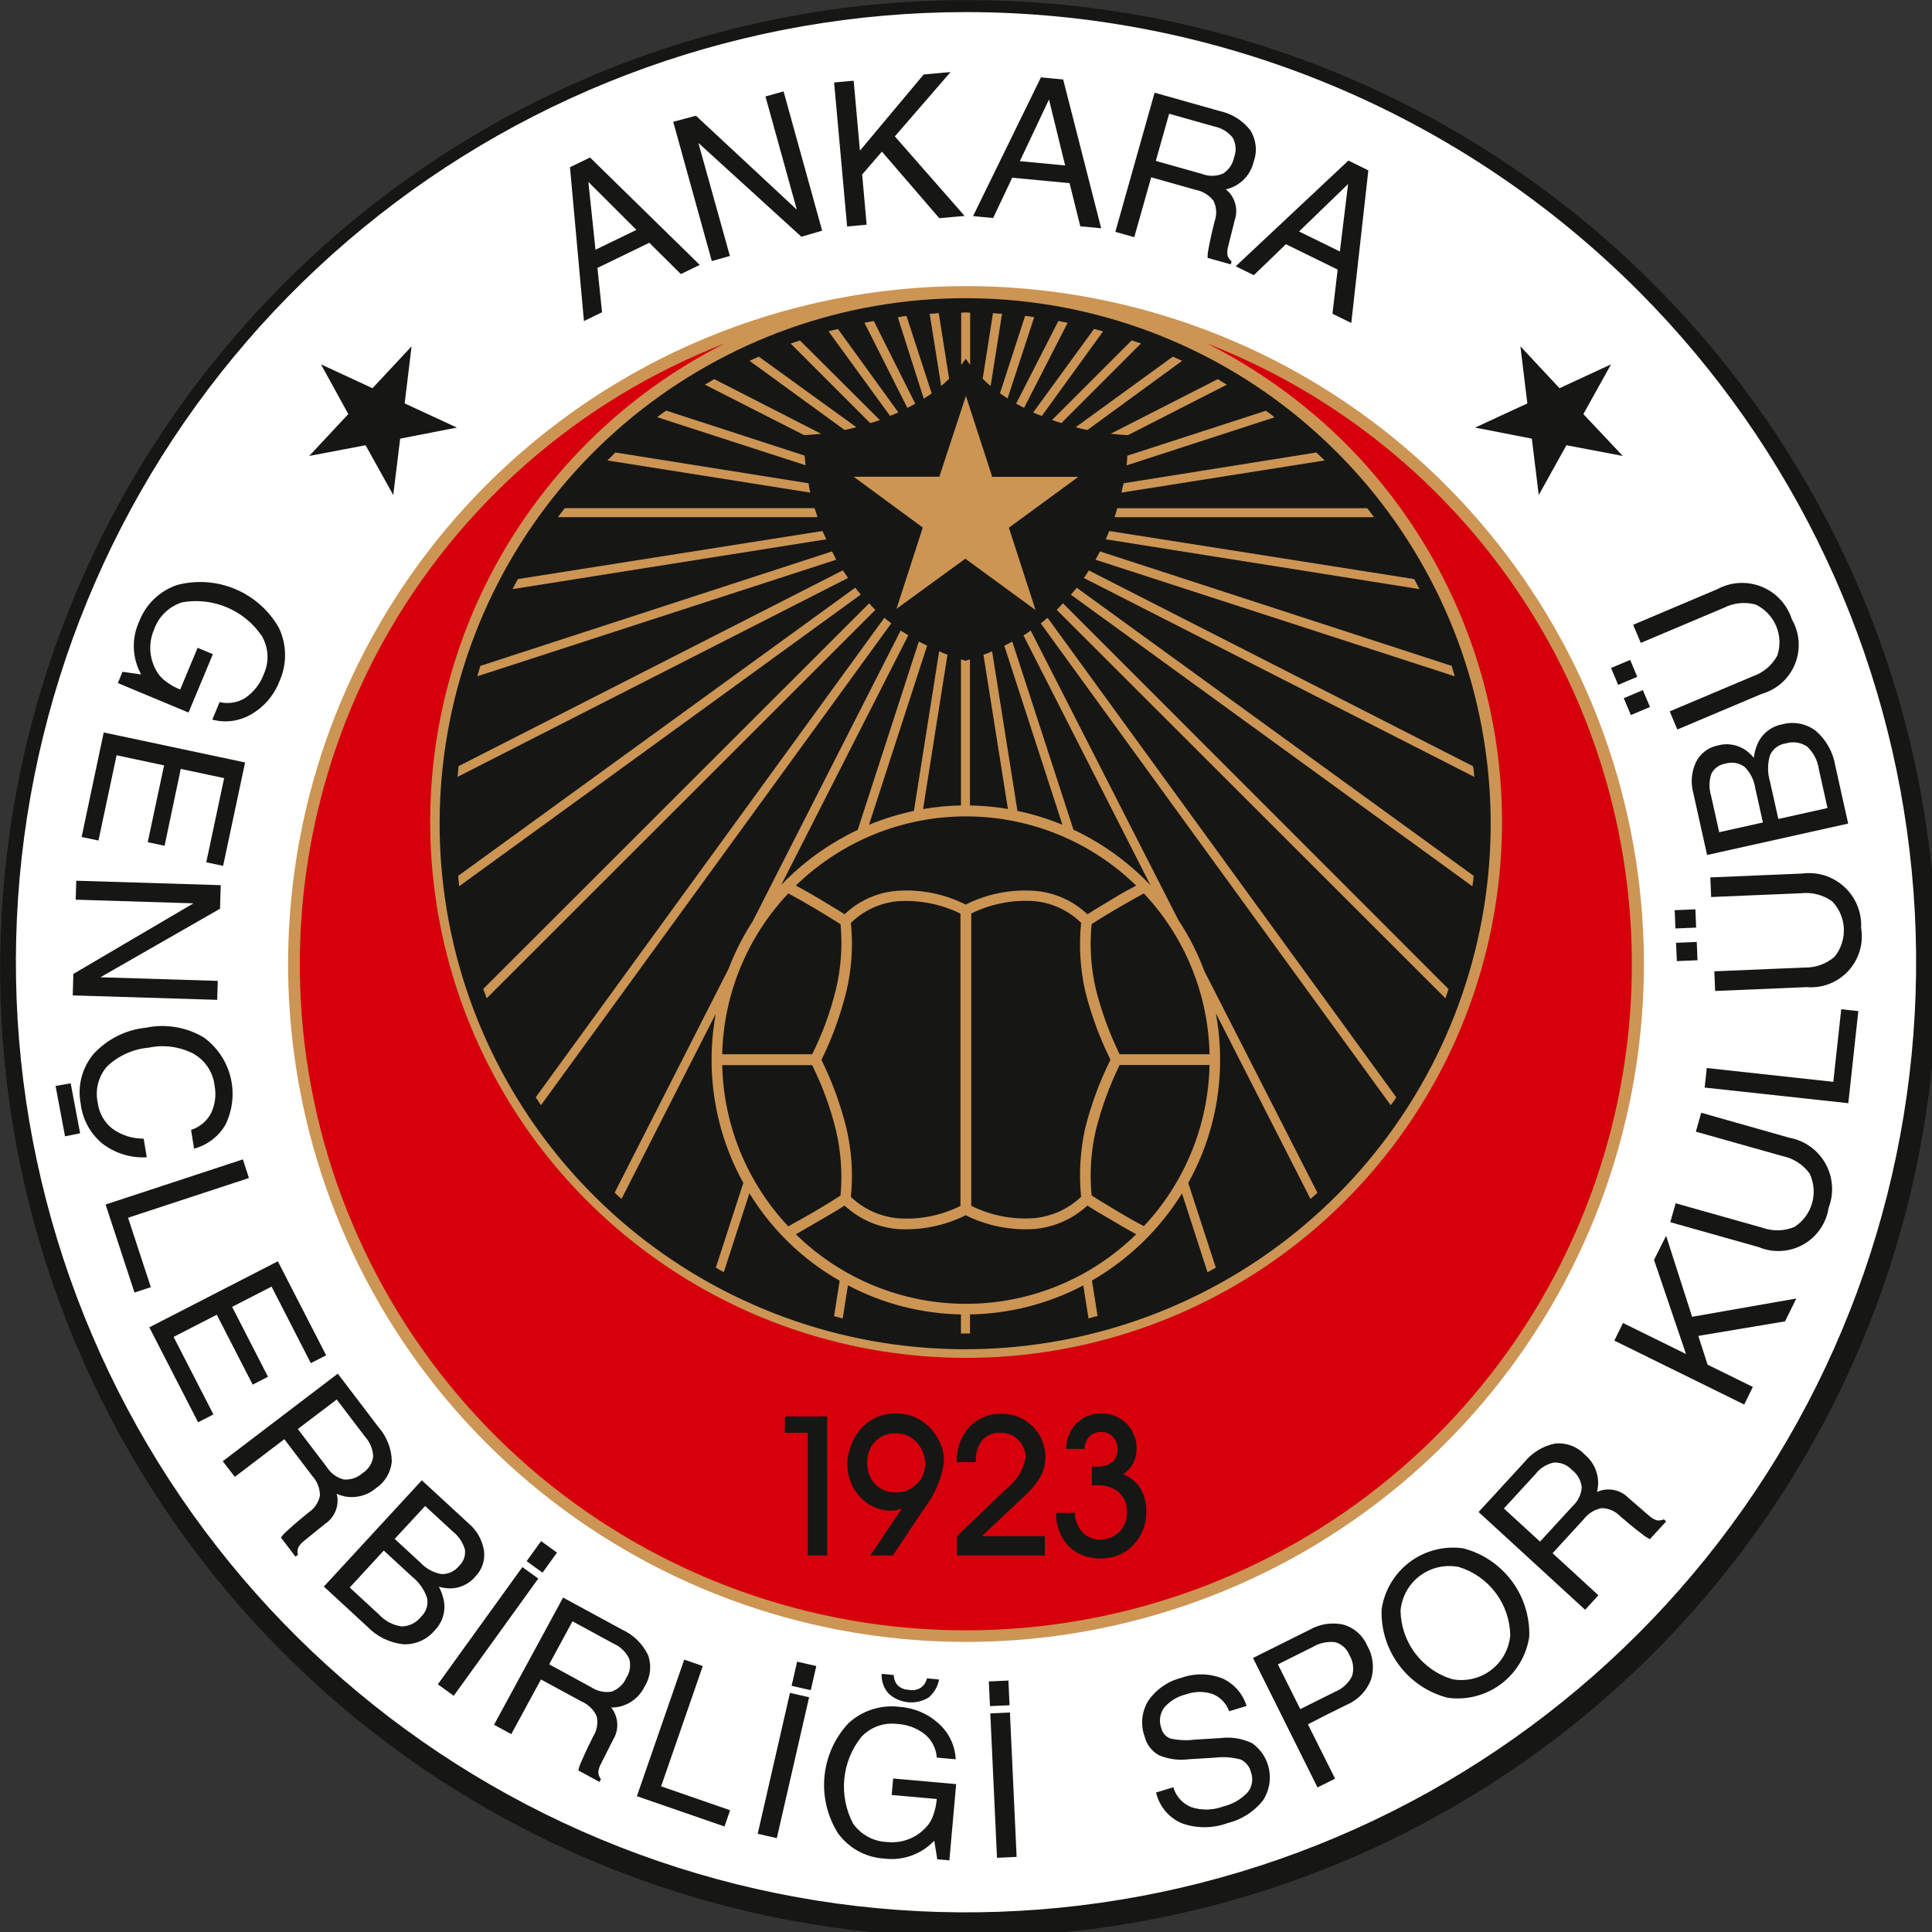 <svg width="64" height="64" viewBox="0 0 64 64" fill="none" xmlns="http://www.w3.org/2000/svg">
<rect x="0" y="0" width="64" height="64" fill="#333333" stroke="none"/>
<g clip-path="url(#clip0_40_30291)">
<path d="M31.989 0.004C39.415 -0.018 46.618 2.537 52.37 7.233C58.122 11.929 62.068 18.475 63.533 25.755C64.998 33.035 63.892 40.597 60.404 47.153C56.916 53.708 51.262 58.85 44.406 61.703C37.55 64.555 29.917 64.941 22.808 62.794C15.7 60.647 9.556 56.1 5.425 49.93C1.294 43.759 -0.568 36.347 0.156 28.956C0.88 21.566 4.145 14.656 9.395 9.404C12.357 6.427 15.877 4.064 19.755 2.451C23.632 0.838 27.79 0.007 31.989 0.004Z" fill="#161615"/>
<path d="M54.319 9.683C59.45 14.844 62.635 21.623 63.33 28.867C64.026 36.111 62.19 43.372 58.134 49.415C54.078 55.457 48.054 59.908 41.087 62.009C34.12 64.11 26.639 63.732 19.919 60.938C13.2 58.145 7.655 53.109 4.23 46.688C0.805 40.267 -0.289 32.858 1.134 25.721C2.557 18.584 6.409 12.161 12.034 7.545C17.66 2.928 24.712 0.404 31.989 0.401C36.139 0.399 40.249 1.218 44.081 2.811C47.914 4.404 51.393 6.74 54.319 9.683Z" fill="white"/>
<path d="M16.086 16.089C12.421 19.77 10.146 24.607 9.647 29.777C9.148 34.947 10.457 40.13 13.35 44.444C16.243 48.757 20.542 51.935 25.515 53.434C30.488 54.934 35.827 54.664 40.623 52.67C45.419 50.675 49.375 47.08 51.818 42.496C54.261 37.913 55.039 32.624 54.021 27.531C53.002 22.438 50.25 17.855 46.232 14.563C42.215 11.271 37.18 9.474 31.986 9.477C29.031 9.479 26.106 10.065 23.377 11.199C20.649 12.334 18.171 13.995 16.086 16.089Z" fill="#CC9554"/>
<path d="M24.003 11.379C19.206 13.243 15.212 16.725 12.711 21.223C10.211 25.721 9.361 30.951 10.309 36.009C11.258 41.067 13.944 45.635 17.904 48.922C21.864 52.208 26.848 54.007 31.994 54.007C37.141 54.007 42.125 52.208 46.085 48.922C50.045 45.635 52.731 41.067 53.68 36.009C54.628 30.951 53.778 25.721 51.278 21.223C48.777 16.725 44.783 13.243 39.986 11.379C41.68 12.235 43.227 13.352 44.572 14.691C47.221 17.347 48.961 20.773 49.542 24.479C50.123 28.185 49.515 31.98 47.806 35.319C46.096 38.658 43.373 41.37 40.027 43.065C36.681 44.761 32.884 45.352 29.18 44.756C25.477 44.16 22.058 42.406 19.413 39.745C16.768 37.085 15.034 33.656 14.46 29.949C13.885 26.242 14.499 22.448 16.214 19.112C17.929 15.776 20.657 13.069 24.006 11.379H24.003Z" fill="#D5000C"/>
<path d="M31.989 9.878C27.961 9.874 24.056 11.267 20.939 13.82C17.823 16.373 15.689 19.927 14.9 23.878C14.111 27.828 14.717 31.93 16.613 35.484C18.51 39.038 21.58 41.824 25.301 43.367C29.022 44.911 33.163 45.116 37.019 43.948C40.874 42.781 44.205 40.312 46.444 36.963C48.683 33.614 49.691 29.593 49.297 25.584C48.903 21.575 47.131 17.827 44.283 14.978C42.67 13.361 40.754 12.078 38.644 11.203C36.535 10.328 34.273 9.877 31.989 9.878Z" fill="#161615"/>
<path d="M31.117 15.791H28.277L30.568 17.476L29.697 20.169L31.977 18.508L34.303 20.208L33.421 17.481L35.721 15.796H32.868L31.997 13.115L31.117 15.791Z" fill="#CC9554"/>
<path d="M27.402 51.527H26.761V47.463H26.001V46.922H27.401L27.402 51.527Z" fill="#161615"/>
<path d="M30.645 48.504C30.651 48.236 30.551 47.975 30.366 47.781C30.281 47.686 30.177 47.61 30.061 47.558C29.945 47.506 29.818 47.48 29.691 47.481C29.562 47.475 29.433 47.496 29.313 47.542C29.192 47.588 29.083 47.659 28.991 47.75C28.902 47.846 28.832 47.958 28.787 48.081C28.742 48.204 28.722 48.334 28.728 48.465C28.723 48.593 28.744 48.721 28.79 48.842C28.835 48.962 28.904 49.072 28.993 49.165C29.081 49.255 29.186 49.327 29.302 49.374C29.419 49.421 29.544 49.443 29.67 49.439C29.798 49.442 29.925 49.419 30.044 49.372C30.162 49.325 30.27 49.254 30.361 49.164C30.451 49.079 30.523 48.977 30.572 48.864C30.621 48.75 30.646 48.628 30.645 48.504ZM29.58 51.527H28.832L29.878 49.964C29.818 49.99 29.755 50.01 29.691 50.024C29.636 50.036 29.579 50.043 29.523 50.043C29.329 50.045 29.137 50.006 28.96 49.928C28.782 49.849 28.624 49.734 28.495 49.589C28.215 49.294 28.063 48.901 28.071 48.495C28.071 48.348 28.091 48.202 28.131 48.061C28.173 47.91 28.233 47.766 28.311 47.63C28.441 47.381 28.638 47.174 28.879 47.03C29.122 46.889 29.398 46.817 29.679 46.821C29.889 46.819 30.096 46.86 30.29 46.94C30.482 47.021 30.655 47.14 30.799 47.29C30.946 47.44 31.065 47.616 31.149 47.809C31.23 47.992 31.273 48.19 31.274 48.391C31.202 48.971 30.972 49.519 30.61 49.977L30.594 50.002L29.58 51.521" fill="#161615"/>
<path d="M34.617 51.527H31.702V50.884L33.314 49.337L33.339 49.312C33.67 49.063 33.897 48.7 33.975 48.293C33.977 48.183 33.958 48.074 33.916 47.971C33.875 47.869 33.814 47.777 33.736 47.699C33.657 47.621 33.564 47.561 33.462 47.52C33.36 47.48 33.25 47.461 33.14 47.464C33.028 47.457 32.916 47.476 32.812 47.518C32.709 47.56 32.615 47.625 32.54 47.708C32.388 47.9 32.313 48.142 32.327 48.386V48.437H31.698V48.424C31.678 48.001 31.826 47.586 32.109 47.271C32.249 47.126 32.418 47.012 32.605 46.937C32.792 46.862 32.993 46.828 33.195 46.836C33.383 46.835 33.57 46.871 33.745 46.943C33.919 47.014 34.078 47.12 34.211 47.253C34.344 47.387 34.45 47.545 34.522 47.719C34.593 47.894 34.63 48.08 34.629 48.269C34.63 48.491 34.576 48.709 34.472 48.905C34.337 49.143 34.164 49.357 33.959 49.538L32.527 50.886H34.614L34.617 51.527Z" fill="#161615"/>
<path d="M34.986 50.116H35.607C35.608 50.352 35.697 50.58 35.857 50.754C35.932 50.834 36.022 50.897 36.123 50.94C36.224 50.982 36.333 51.003 36.442 51C36.56 51.003 36.677 50.982 36.786 50.937C36.896 50.893 36.995 50.827 37.077 50.742C37.16 50.658 37.226 50.559 37.27 50.449C37.314 50.339 37.335 50.221 37.332 50.103C37.339 49.98 37.319 49.857 37.274 49.742C37.229 49.627 37.159 49.524 37.07 49.439C36.861 49.27 36.597 49.186 36.329 49.203H36.229H36.169V48.583H36.221H36.305C36.494 48.597 36.683 48.545 36.839 48.438C36.901 48.385 36.949 48.317 36.98 48.242C37.012 48.166 37.025 48.085 37.019 48.003C37.024 47.853 36.969 47.707 36.867 47.597C36.819 47.545 36.76 47.504 36.695 47.476C36.63 47.448 36.559 47.434 36.488 47.436C36.415 47.433 36.342 47.444 36.273 47.47C36.204 47.495 36.141 47.535 36.088 47.585C35.983 47.697 35.926 47.846 35.927 47.999H35.32C35.317 47.679 35.441 47.371 35.665 47.142C35.778 47.034 35.911 46.951 36.056 46.896C36.202 46.841 36.357 46.816 36.513 46.822C36.663 46.823 36.812 46.853 36.95 46.911C37.089 46.97 37.215 47.054 37.32 47.161C37.426 47.268 37.51 47.395 37.566 47.534C37.623 47.673 37.652 47.822 37.651 47.972C37.655 48.143 37.618 48.313 37.543 48.467C37.462 48.616 37.346 48.743 37.204 48.835C37.44 48.923 37.641 49.086 37.774 49.3C37.912 49.531 37.981 49.797 37.974 50.066C37.979 50.27 37.944 50.473 37.87 50.663C37.797 50.853 37.686 51.027 37.545 51.174C37.41 51.319 37.245 51.435 37.062 51.512C36.88 51.589 36.682 51.627 36.484 51.623C36.285 51.634 36.087 51.604 35.9 51.535C35.714 51.466 35.543 51.36 35.399 51.223C35.121 50.923 34.972 50.525 34.986 50.116Z" fill="#161615"/>
<path d="M30.707 55.596L31.107 55.636C31.066 55.871 30.941 56.084 30.756 56.236C30.552 56.359 30.313 56.413 30.076 56.389C29.839 56.365 29.616 56.266 29.44 56.105C29.359 56.017 29.297 55.913 29.257 55.801C29.217 55.688 29.2 55.568 29.208 55.449L29.608 55.488C29.609 55.616 29.656 55.739 29.741 55.834C29.837 55.923 29.964 55.974 30.095 55.976C30.232 56.007 30.375 55.984 30.495 55.912C30.604 55.838 30.68 55.725 30.707 55.596Z" fill="#161615"/>
<path d="M2.341 35.885L2.654 37.542L2.154 37.642L1.841 35.974L2.341 35.885Z" fill="#161615"/>
<path d="M52.451 13.717L53.757 15.104L51.89 14.749L50.973 16.399L50.744 14.531L48.865 14.164L50.595 13.364L50.366 11.473L51.661 12.86L53.368 12.069L52.451 13.717Z" fill="#161615"/>
<path d="M11.538 13.717L10.243 15.104L12.11 14.749L13.027 16.399L13.256 14.531L15.135 14.164L13.405 13.364L13.634 11.473L12.339 12.86L10.632 12.069L11.538 13.717Z" fill="#161615"/>
<path d="M4.607 20.597C4.714 20.313 4.883 20.056 5.101 19.846C5.319 19.635 5.581 19.475 5.869 19.378C6.509 19.21 7.186 19.258 7.795 19.515C8.405 19.772 8.912 20.223 9.239 20.798C9.372 21.077 9.441 21.381 9.443 21.69C9.445 21.998 9.379 22.304 9.25 22.584C9.074 23.038 8.748 23.417 8.326 23.66C8.133 23.774 7.92 23.849 7.698 23.88C7.475 23.91 7.25 23.896 7.033 23.838L7.275 23.258C7.42 23.293 7.571 23.298 7.718 23.273C7.865 23.249 8.005 23.195 8.131 23.115C8.411 22.921 8.624 22.646 8.741 22.326C8.83 22.127 8.871 21.909 8.86 21.691C8.848 21.473 8.785 21.261 8.676 21.072C8.391 20.65 7.99 20.319 7.52 20.121C7.051 19.922 6.535 19.864 6.033 19.953C5.82 20.02 5.626 20.135 5.465 20.29C5.304 20.445 5.182 20.635 5.107 20.845C5 21.087 4.959 21.352 4.985 21.615C5.012 21.878 5.107 22.13 5.26 22.345C5.338 22.445 5.431 22.532 5.536 22.603C5.654 22.689 5.781 22.762 5.915 22.819L5.969 22.842L6.546 21.459L7.052 21.67L6.245 23.604L3.904 22.627L4.059 22.254L4.675 22.342L4.65 22.293C4.515 22.032 4.44 21.744 4.433 21.45C4.425 21.156 4.485 20.864 4.607 20.597Z" fill="#161615"/>
<path d="M3.436 24.263L8.119 25.258L7.391 28.683L7.112 28.624L6.833 28.565L7.425 25.776L5.988 25.471L5.452 28.017L5.173 27.958L4.894 27.899L5.435 25.354L3.862 25.02L3.262 27.844L2.983 27.785L2.704 27.726L3.436 24.263Z" fill="#161615"/>
<path d="M2.507 29.803L2.517 29.489L2.527 29.175L7.312 29.322L7.3 29.711L7.288 30.103L3.326 32.373L7.214 32.493L7.204 32.807L7.194 33.121L2.409 32.974L2.42 32.618L2.431 32.262L6.409 29.924L2.507 29.803Z" fill="#161615"/>
<path d="M4.862 38.337C4.331 38.366 3.806 38.203 3.385 37.878C2.989 37.548 2.734 37.079 2.674 36.567C2.616 36.275 2.626 35.974 2.701 35.686C2.776 35.398 2.915 35.131 3.108 34.905C3.56 34.417 4.174 34.11 4.836 34.044C5.492 33.908 6.175 34.023 6.75 34.366C7.191 34.686 7.506 35.152 7.637 35.681C7.768 36.211 7.708 36.77 7.468 37.259C7.24 37.65 6.866 37.934 6.429 38.051L6.329 37.43C6.611 37.34 6.848 37.144 6.988 36.883C7.128 36.595 7.169 36.269 7.107 35.955C7.081 35.737 7.004 35.529 6.883 35.346C6.761 35.164 6.598 35.013 6.407 34.905C5.953 34.67 5.431 34.599 4.931 34.705C4.417 34.749 3.933 34.965 3.556 35.317C3.411 35.479 3.307 35.673 3.251 35.883C3.196 36.093 3.191 36.314 3.237 36.526C3.278 36.865 3.451 37.173 3.718 37.386C4.02 37.606 4.385 37.722 4.759 37.719L4.862 38.337Z" fill="#161615"/>
<path d="M3.498 39.901L8.046 38.406L8.146 38.713L8.246 39.024L4.242 40.339L4.997 42.639L4.726 42.728L4.455 42.817L3.498 39.901Z" fill="#161615"/>
<path d="M4.946 43.97L9.204 41.782L10.804 44.896L10.55 45.026L10.296 45.156L8.996 42.62L7.689 43.292L8.878 45.607L8.624 45.737L8.37 45.867L7.181 43.552L5.751 44.287L7.07 46.855L6.816 46.985L6.562 47.115L4.946 43.97Z" fill="#161615"/>
<path d="M9.866 47.338L10.834 48.61C10.961 48.809 11.16 48.952 11.389 49.01C11.502 49.019 11.616 49.005 11.723 48.968C11.83 48.932 11.928 48.873 12.012 48.797C12.106 48.738 12.186 48.658 12.247 48.565C12.307 48.471 12.347 48.365 12.362 48.255C12.354 48.01 12.258 47.776 12.093 47.594L11.155 46.36L9.866 47.338ZM11.194 45.51L11.389 45.766L12.541 47.28C12.814 47.591 12.969 47.988 12.979 48.402C12.965 48.583 12.909 48.758 12.817 48.914C12.725 49.07 12.598 49.203 12.447 49.302C12.306 49.422 12.14 49.508 11.96 49.554C11.781 49.6 11.594 49.605 11.413 49.569C11.324 49.549 11.237 49.521 11.153 49.485L11.177 49.602C11.196 49.77 11.169 49.94 11.098 50.093C11.028 50.247 10.917 50.378 10.777 50.473L10.097 51.023C10.011 51.085 9.938 51.164 9.884 51.255C9.853 51.334 9.847 51.422 9.869 51.504L9.788 51.566L9.306 50.932C9.368 50.849 9.439 50.773 9.518 50.705C9.639 50.592 9.777 50.471 9.932 50.341L10.224 50.101C10.32 50.037 10.403 49.955 10.467 49.859C10.532 49.763 10.576 49.655 10.599 49.542C10.598 49.302 10.507 49.07 10.345 48.893L9.419 47.675L7.779 48.923L7.579 48.665L7.379 48.405L11.189 45.505" fill="#161615"/>
<path d="M13.074 50.978L13.924 51.761C14.11 51.962 14.355 52.096 14.624 52.144C14.736 52.148 14.848 52.124 14.95 52.077C15.052 52.029 15.141 51.957 15.21 51.868C15.283 51.801 15.339 51.716 15.372 51.622C15.405 51.528 15.415 51.428 15.401 51.329C15.331 51.092 15.19 50.882 14.995 50.729L14.083 49.889L13.074 50.978ZM11.588 52.591L12.556 53.484C12.752 53.697 13.014 53.836 13.3 53.878C13.425 53.877 13.549 53.847 13.661 53.792C13.773 53.736 13.871 53.655 13.948 53.556C14.031 53.479 14.093 53.382 14.128 53.274C14.163 53.166 14.17 53.05 14.148 52.939C14.055 52.658 13.881 52.41 13.648 52.226L12.713 51.364L11.584 52.59M13.973 49.037L14.21 49.255L15.52 50.462C15.793 50.691 15.975 51.01 16.032 51.362C16.054 51.518 16.039 51.678 15.99 51.828C15.94 51.977 15.857 52.114 15.746 52.226C15.63 52.364 15.482 52.471 15.315 52.538C15.149 52.605 14.968 52.63 14.789 52.611C14.704 52.604 14.62 52.588 14.538 52.562C14.612 52.699 14.665 52.846 14.698 52.998C14.736 53.179 14.729 53.366 14.676 53.543C14.624 53.719 14.528 53.88 14.398 54.011C14.271 54.163 14.111 54.283 13.93 54.362C13.749 54.442 13.552 54.478 13.355 54.468C12.902 54.418 12.482 54.211 12.166 53.883L10.966 52.776L10.729 52.557L13.973 49.037Z" fill="#161615"/>
<path d="M18.192 55.133L19.592 55.896C19.79 56.027 20.03 56.077 20.263 56.036C20.37 55.998 20.468 55.938 20.55 55.861C20.633 55.784 20.699 55.69 20.744 55.586C20.806 55.493 20.847 55.388 20.864 55.278C20.881 55.168 20.875 55.055 20.844 54.948C20.737 54.725 20.553 54.547 20.326 54.448L18.964 53.708L18.192 55.133ZM18.652 52.921L18.935 53.075L20.607 53.983C20.983 54.155 21.288 54.453 21.467 54.826C21.529 54.997 21.55 55.18 21.531 55.36C21.511 55.541 21.45 55.715 21.353 55.868C21.273 56.035 21.157 56.182 21.013 56.297C20.869 56.413 20.7 56.495 20.52 56.536C20.43 56.555 20.339 56.565 20.248 56.566L20.318 56.666C20.404 56.811 20.45 56.977 20.449 57.146C20.448 57.315 20.401 57.48 20.313 57.624L19.919 58.405C19.865 58.497 19.831 58.599 19.819 58.705C19.823 58.79 19.854 58.872 19.907 58.938L19.858 59.028L19.158 58.648C19.18 58.547 19.214 58.448 19.258 58.354C19.325 58.201 19.401 58.034 19.486 57.854L19.653 57.515C19.715 57.417 19.756 57.308 19.775 57.194C19.794 57.08 19.791 56.964 19.765 56.851C19.665 56.632 19.486 56.459 19.265 56.364L17.92 55.634L16.937 57.446L16.653 57.291L16.366 57.135L18.65 52.927" fill="#161615"/>
<path d="M21.098 59.501L22.666 54.977L22.972 55.083L23.281 55.19L21.9 59.175L24.186 59.967L24.093 60.236L24 60.505L21.098 59.501Z" fill="#161615"/>
<path d="M29.305 61.569C29.002 61.553 28.706 61.469 28.439 61.325C28.172 61.18 27.941 60.978 27.762 60.733C27.409 60.174 27.25 59.513 27.311 58.855C27.372 58.196 27.649 57.576 28.099 57.091C28.325 56.88 28.594 56.722 28.888 56.627C29.182 56.532 29.493 56.503 29.799 56.542C30.283 56.574 30.742 56.771 31.099 57.099C31.266 57.248 31.402 57.43 31.498 57.632C31.595 57.835 31.649 58.055 31.659 58.279L31.033 58.223C31.022 58.074 30.982 57.929 30.914 57.796C30.846 57.663 30.752 57.546 30.638 57.45C30.369 57.241 30.042 57.121 29.702 57.106C29.485 57.081 29.265 57.108 29.061 57.184C28.857 57.261 28.673 57.385 28.526 57.546C28.21 57.945 28.016 58.428 27.968 58.935C27.92 59.442 28.021 59.953 28.257 60.404C28.385 60.587 28.553 60.738 28.749 60.845C28.945 60.952 29.164 61.011 29.387 61.019C29.65 61.047 29.916 61.007 30.158 60.902C30.4 60.797 30.611 60.63 30.77 60.419C30.842 60.314 30.897 60.199 30.933 60.078C30.98 59.94 31.011 59.797 31.025 59.652L31.03 59.594L29.538 59.461L29.587 58.915L31.674 59.101L31.449 61.627L31.049 61.591L30.949 60.977L30.909 61.016C30.701 61.224 30.449 61.382 30.171 61.477C29.893 61.573 29.597 61.605 29.305 61.569Z" fill="#161615"/>
<path d="M40.717 56.687C40.671 56.559 40.599 56.443 40.505 56.344C40.411 56.246 40.298 56.169 40.172 56.118C39.886 56.021 39.576 56.024 39.292 56.127C39.007 56.193 38.75 56.349 38.56 56.572C38.491 56.669 38.447 56.781 38.431 56.899C38.415 57.017 38.429 57.137 38.47 57.248C38.488 57.326 38.524 57.397 38.577 57.457C38.629 57.517 38.696 57.562 38.77 57.59C39.034 57.649 39.306 57.662 39.575 57.628L40.43 57.576C40.791 57.53 41.157 57.59 41.484 57.749C41.775 57.957 41.975 58.27 42.041 58.621C42.108 58.972 42.037 59.336 41.842 59.636C41.547 60.011 41.136 60.276 40.673 60.39C40.179 60.573 39.637 60.575 39.142 60.396C38.937 60.307 38.754 60.172 38.609 60.002C38.464 59.831 38.36 59.63 38.305 59.413L38.295 59.379L38.868 59.205C38.91 59.354 38.987 59.491 39.091 59.606C39.195 59.721 39.324 59.81 39.468 59.866C39.809 59.977 40.178 59.969 40.514 59.844C40.822 59.772 41.102 59.612 41.321 59.384C41.398 59.293 41.45 59.184 41.471 59.066C41.492 58.949 41.482 58.828 41.442 58.716C41.422 58.623 41.38 58.535 41.32 58.461C41.261 58.386 41.184 58.326 41.098 58.285C40.815 58.209 40.519 58.19 40.228 58.226L39.371 58.278C39.036 58.321 38.696 58.274 38.385 58.142C38.268 58.075 38.166 57.984 38.084 57.876C38.003 57.767 37.945 57.644 37.913 57.512C37.844 57.319 37.821 57.112 37.843 56.908C37.866 56.704 37.934 56.507 38.043 56.333C38.302 55.958 38.69 55.69 39.133 55.581C39.569 55.423 40.048 55.428 40.481 55.594C40.675 55.68 40.847 55.807 40.988 55.965C41.128 56.124 41.233 56.311 41.295 56.513L40.717 56.687Z" fill="#161615"/>
<path d="M43.073 56.617L44.223 56.043C44.469 55.945 44.671 55.76 44.789 55.523C44.824 55.407 44.835 55.284 44.819 55.163C44.804 55.043 44.763 54.927 44.7 54.823C44.659 54.72 44.596 54.629 44.514 54.555C44.431 54.482 44.333 54.428 44.227 54.399C43.968 54.369 43.706 54.426 43.482 54.561L42.332 55.134L43.073 56.617ZM41.503 54.925L41.791 54.781L43.376 53.991C43.718 53.794 44.122 53.733 44.507 53.819C44.681 53.87 44.841 53.958 44.976 54.078C45.112 54.198 45.219 54.346 45.291 54.512C45.388 54.681 45.449 54.869 45.471 55.063C45.492 55.258 45.474 55.454 45.416 55.641C45.345 55.826 45.237 55.994 45.1 56.137C44.962 56.279 44.798 56.393 44.616 56.471C44.07 56.738 43.64 56.954 43.327 57.121L44.227 58.921L43.937 59.065L43.644 59.211L41.509 54.926" fill="#161615"/>
<path d="M50.029 54.177C50.021 53.668 49.853 53.174 49.547 52.767C49.242 52.359 48.816 52.059 48.329 51.909C48.106 51.864 47.875 51.866 47.653 51.916C47.43 51.966 47.221 52.062 47.038 52.199C46.856 52.335 46.704 52.508 46.593 52.708C46.482 52.907 46.415 53.127 46.395 53.354C46.403 53.863 46.571 54.357 46.877 54.764C47.182 55.172 47.608 55.472 48.095 55.622C48.318 55.667 48.548 55.664 48.771 55.613C48.993 55.563 49.202 55.467 49.384 55.33C49.566 55.194 49.718 55.021 49.829 54.822C49.94 54.623 50.008 54.403 50.028 54.176L50.029 54.177ZM47.958 56.241C47.313 56.076 46.745 55.695 46.347 55.162C45.948 54.629 45.744 53.976 45.768 53.311C45.86 52.686 46.195 52.122 46.701 51.743C47.207 51.365 47.842 51.202 48.468 51.29C49.112 51.456 49.68 51.837 50.078 52.37C50.476 52.903 50.681 53.555 50.658 54.22C50.564 54.844 50.228 55.407 49.723 55.785C49.218 56.163 48.583 56.327 47.958 56.241Z" fill="#161615"/>
<path d="M51.016 51.068L52.097 49.89C52.272 49.73 52.38 49.51 52.397 49.273C52.386 49.16 52.352 49.051 52.297 48.952C52.242 48.853 52.167 48.766 52.077 48.697C52.001 48.614 51.908 48.549 51.805 48.506C51.701 48.463 51.589 48.443 51.477 48.448C51.234 48.498 51.017 48.633 50.866 48.829L49.818 49.971L51.016 51.068ZM48.982 50.085L49.2 49.848L50.486 48.448C50.744 48.125 51.107 47.902 51.512 47.819C51.693 47.801 51.875 47.824 52.046 47.887C52.216 47.95 52.37 48.051 52.495 48.183C52.637 48.301 52.752 48.449 52.829 48.617C52.906 48.785 52.944 48.968 52.941 49.153C52.937 49.244 52.925 49.335 52.904 49.424L53.015 49.38C53.177 49.331 53.349 49.328 53.512 49.37C53.676 49.412 53.825 49.498 53.943 49.618L54.604 50.19C54.68 50.264 54.771 50.322 54.87 50.359C54.954 50.376 55.041 50.366 55.118 50.33L55.193 50.399L54.655 50.986C54.562 50.94 54.474 50.883 54.394 50.817C54.261 50.718 54.117 50.604 53.962 50.474L53.674 50.229C53.594 50.146 53.499 50.079 53.393 50.032C53.287 49.986 53.173 49.961 53.058 49.959C52.822 50.003 52.611 50.133 52.465 50.324L51.431 51.452L52.949 52.846L52.73 53.085L52.509 53.326L48.982 50.089" fill="#161615"/>
<path d="M53.477 44.409L53.62 44.119L53.764 43.826L55.851 44.853L54.792 41.736L54.992 41.336L55.192 40.936L56.053 43.62L59.504 43.015L59.319 43.392L59.132 43.772L56.259 44.253L56.566 45.207L58.066 45.944L57.923 46.234L57.779 46.527L53.477 44.409Z" fill="#161615"/>
<path d="M59.27 37.688C59.52 37.733 59.758 37.833 59.965 37.981C60.172 38.128 60.344 38.32 60.469 38.541C60.593 38.763 60.668 39.01 60.686 39.263C60.705 39.517 60.667 39.772 60.576 40.009C60.537 40.263 60.441 40.505 60.295 40.717C60.148 40.928 59.956 41.103 59.731 41.228C59.507 41.354 59.257 41.426 59 41.44C58.743 41.454 58.487 41.409 58.25 41.309L55.331 40.487L55.419 40.175L55.508 39.86L58.382 40.67C58.727 40.794 59.107 40.784 59.445 40.642C59.729 40.459 59.937 40.179 60.029 39.853C60.121 39.528 60.091 39.18 59.945 38.875C59.73 38.578 59.411 38.372 59.052 38.298L56.178 37.488L56.266 37.176L56.355 36.861L59.27 37.688Z" fill="#161615"/>
<path d="M61.228 36.545L56.469 36.027L56.504 35.705L56.539 35.38L60.731 35.837L60.993 33.432L61.276 33.463L61.559 33.494L61.228 36.545Z" fill="#161615"/>
<path d="M59.689 28.938C59.941 28.903 60.198 28.925 60.44 29C60.683 29.076 60.906 29.205 61.094 29.377C61.281 29.548 61.428 29.76 61.525 29.995C61.621 30.23 61.665 30.484 61.652 30.738C61.695 30.992 61.679 31.252 61.606 31.498C61.532 31.745 61.404 31.971 61.23 32.161C61.056 32.35 60.84 32.497 60.601 32.591C60.361 32.684 60.103 32.721 59.847 32.7L56.817 32.827L56.803 32.503L56.789 32.176L59.772 32.051C60.138 32.061 60.495 31.934 60.772 31.694C60.985 31.431 61.094 31.1 61.08 30.762C61.066 30.425 60.929 30.104 60.695 29.86C60.398 29.645 60.031 29.549 59.667 29.59L56.684 29.715L56.67 29.392L56.656 29.065L59.689 28.938ZM55.547 31.838L55.521 31.232L56.207 31.203L56.232 31.809L55.546 31.838M55.501 30.757L55.476 30.151L56.162 30.122L56.187 30.728L55.501 30.757Z" fill="#161615"/>
<path d="M60.538 26.767L60.252 25.481C60.212 25.195 60.076 24.931 59.866 24.733C59.762 24.663 59.644 24.616 59.52 24.598C59.396 24.58 59.27 24.59 59.15 24.628C59.038 24.644 58.931 24.688 58.84 24.757C58.75 24.826 58.679 24.916 58.633 25.02C58.548 25.304 58.548 25.606 58.633 25.889L58.91 27.13L60.538 26.767ZM58.398 27.244L58.147 26.116C58.109 25.847 57.985 25.598 57.794 25.405C57.704 25.338 57.599 25.293 57.487 25.274C57.376 25.256 57.263 25.263 57.155 25.297C57.056 25.311 56.962 25.349 56.882 25.407C56.801 25.465 56.735 25.542 56.691 25.631C56.612 25.866 56.609 26.12 56.681 26.357L56.951 27.568L58.399 27.245M56.55 28.324L56.48 28.009L56.093 26.27C55.999 25.927 56.032 25.561 56.185 25.239C56.256 25.098 56.359 24.976 56.485 24.881C56.612 24.787 56.758 24.722 56.913 24.693C57.087 24.646 57.269 24.642 57.444 24.682C57.62 24.722 57.783 24.805 57.919 24.922C57.985 24.977 58.045 25.038 58.097 25.106C58.115 24.952 58.154 24.8 58.214 24.657C58.285 24.487 58.398 24.337 58.542 24.222C58.685 24.106 58.856 24.028 59.037 23.995C59.228 23.943 59.428 23.935 59.622 23.973C59.816 24.011 59.998 24.094 60.155 24.214C60.498 24.513 60.726 24.924 60.798 25.373L61.153 26.968L61.223 27.282L56.55 28.323" fill="#161615"/>
<path d="M56.889 19.517C57.113 19.396 57.361 19.326 57.615 19.312C57.869 19.299 58.123 19.341 58.359 19.436C58.594 19.532 58.806 19.678 58.979 19.865C59.152 20.052 59.281 20.274 59.358 20.517C59.487 20.739 59.563 20.988 59.581 21.244C59.599 21.501 59.558 21.758 59.462 21.996C59.365 22.234 59.216 22.447 59.025 22.619C58.833 22.79 58.605 22.916 58.358 22.986L55.564 24.166L55.438 23.866L55.311 23.566L58.062 22.404C58.409 22.285 58.699 22.041 58.875 21.719C58.983 21.398 58.969 21.05 58.838 20.738C58.706 20.427 58.466 20.174 58.161 20.028C57.808 19.93 57.431 19.969 57.104 20.135L54.353 21.297L54.227 20.997L54.1 20.697L56.889 19.517ZM54.025 23.687L53.789 23.128L54.422 22.861L54.658 23.42L54.025 23.687ZM53.604 22.687L53.368 22.128L54.001 21.861L54.237 22.42L53.604 22.687Z" fill="#161615"/>
<path d="M19.727 8.272L21.082 7.615L19.49 6.025L19.727 8.272ZM18.881 5.539L19.212 5.379L19.545 5.217L23.18 8.775L22.867 8.927L22.554 9.079L21.509 8.042L19.791 8.875L19.944 10.344L19.644 10.489L19.344 10.636L18.881 5.536" fill="#161615"/>
<path d="M24.179 8.48L23.879 8.564L23.579 8.648L22.301 4.034L22.676 3.934L23.054 3.834L26.396 6.945L25.357 3.196L25.657 3.112L25.957 3.028L27.235 7.642L26.891 7.742L26.547 7.842L23.135 4.735L24.179 8.48Z" fill="#161615"/>
<path d="M27.631 2.732L27.953 2.703L28.279 2.674L28.486 4.991L30.598 2.467L31.041 2.427L31.488 2.387L29.643 4.518L31.954 7.153L31.536 7.19L31.115 7.228L29.215 5.023L28.56 5.781L28.709 7.444L28.387 7.473L28.062 7.502L27.631 2.732Z" fill="#161615"/>
<path d="M33.784 5.339L35.284 5.481L34.749 3.295L33.784 5.339ZM34.484 2.563L34.85 2.598L35.219 2.633L36.478 7.562L36.132 7.529L35.786 7.496L35.431 6.067L33.531 5.887L32.899 7.222L32.568 7.191L32.234 7.159L34.484 2.559" fill="#161615"/>
<path d="M38.288 5.33L39.827 5.764C40.048 5.848 40.294 5.843 40.512 5.752C40.608 5.691 40.69 5.612 40.754 5.518C40.817 5.424 40.861 5.318 40.882 5.207C40.922 5.103 40.938 4.991 40.93 4.88C40.922 4.769 40.89 4.661 40.836 4.563C40.682 4.369 40.464 4.236 40.221 4.189L38.729 3.768L38.288 5.33ZM38.249 3.071L38.559 3.158L40.39 3.675C40.795 3.76 41.157 3.984 41.414 4.308C41.512 4.461 41.573 4.634 41.594 4.815C41.614 4.995 41.593 5.178 41.532 5.349C41.491 5.529 41.41 5.698 41.295 5.843C41.18 5.987 41.033 6.104 40.867 6.184C40.784 6.222 40.697 6.252 40.608 6.274L40.697 6.353C40.813 6.475 40.894 6.627 40.93 6.792C40.967 6.957 40.957 7.129 40.903 7.289L40.691 8.137C40.659 8.238 40.649 8.345 40.66 8.45C40.683 8.532 40.731 8.605 40.798 8.658L40.77 8.758L40.003 8.542C40.002 8.438 40.013 8.334 40.036 8.233C40.064 8.07 40.101 7.89 40.148 7.693L40.237 7.326C40.276 7.217 40.292 7.102 40.286 6.986C40.279 6.871 40.25 6.758 40.2 6.654C40.054 6.463 39.843 6.333 39.607 6.289L38.134 5.873L37.574 7.857L37.262 7.769L36.947 7.68L38.247 3.072" fill="#161615"/>
<path d="M43.033 7.668L44.385 8.331L44.657 6.097L43.033 7.668ZM44.665 5.318L44.995 5.48L45.328 5.643L44.763 10.699L44.451 10.546L44.139 10.393L44.312 8.931L42.598 8.09L41.535 9.115L41.235 8.969L40.935 8.821L44.665 5.321" fill="#161615"/>
<path d="M32.805 56.759L33.128 56.744L33.455 56.729L33.677 61.512L33.354 61.527L33.027 61.542L32.805 56.759Z" fill="#161615"/>
<path d="M32.756 55.7L33.079 55.685L33.405 55.67L33.443 56.488L33.12 56.503L32.794 56.518L32.756 55.7Z" fill="#161615"/>
<path d="M26.169 56.078L26.485 56.151L26.803 56.224L25.733 60.891L25.418 60.819L25.1 60.746L26.169 56.078Z" fill="#161615"/>
<path d="M26.406 55.045L26.722 55.117L27.041 55.19L26.858 55.99L26.542 55.918L26.223 55.845L26.406 55.045Z" fill="#161615"/>
<path d="M17.304 51.912L17.566 52.101L17.831 52.292L15.031 56.175L14.769 55.986L14.504 55.795L17.304 51.912Z" fill="#161615"/>
<path d="M17.924 51.052L18.186 51.241L18.451 51.432L17.972 52.096L17.71 51.907L17.445 51.716L17.924 51.052Z" fill="#161615"/>
<path d="M30.797 10.394C30.897 10.392 30.997 10.384 31.097 10.371L31.441 12.548C31.361 12.628 31.269 12.708 31.177 12.789L30.797 10.394Z" fill="#CC9554"/>
<path d="M29.742 10.512C29.836 10.49 29.932 10.475 30.028 10.466L30.864 13.033C30.784 13.09 30.692 13.148 30.6 13.205L29.742 10.512Z" fill="#CC9554"/>
<path d="M28.636 10.691C28.736 10.668 28.842 10.657 28.945 10.634L30.32 13.373C30.24 13.419 30.148 13.465 30.057 13.511L28.636 10.691Z" fill="#CC9554"/>
<path d="M27.448 10.978C27.55 10.946 27.653 10.919 27.758 10.898L29.758 13.66C29.668 13.703 29.577 13.742 29.483 13.775L27.448 10.978Z" fill="#CC9554"/>
<path d="M26.191 11.379L26.5 11.279L29.146 13.915C29.041 13.955 28.934 13.989 28.825 14.015L26.191 11.379Z" fill="#CC9554"/>
<path d="M24.828 11.952L25.137 11.814L28.368 14.152C28.231 14.186 28.105 14.221 27.979 14.244L24.828 11.952Z" fill="#CC9554"/>
<path d="M23.35 12.742C23.45 12.685 23.556 12.627 23.659 12.559L27.199 14.369C27.004 14.392 26.821 14.403 26.638 14.415L23.35 12.742Z" fill="#CC9554"/>
<path d="M21.769 13.82C21.869 13.74 21.964 13.671 22.069 13.602L26.652 15.092C26.664 15.192 26.675 15.298 26.686 15.413L21.769 13.82Z" fill="#CC9554"/>
<path d="M20.121 15.253L20.384 14.989L26.784 16.009C26.797 16.113 26.817 16.216 26.841 16.318L20.121 15.253Z" fill="#CC9554"/>
<path d="M18.481 17.132C18.55 17.032 18.63 16.937 18.71 16.832H26.982C27.017 16.932 27.051 17.027 27.082 17.132H18.481Z" fill="#CC9554"/>
<path d="M16.98 19.515C17.037 19.4 17.094 19.297 17.152 19.183L27.246 17.59C27.292 17.682 27.326 17.773 27.372 17.865L16.98 19.515Z" fill="#CC9554"/>
<path d="M15.811 22.403L15.911 22.059L27.563 18.266L27.701 18.541L15.811 22.403Z" fill="#CC9554"/>
<path d="M15.158 25.734C15.169 25.619 15.181 25.493 15.192 25.379L27.921 18.893C27.978 18.973 28.035 19.065 28.093 19.145L15.158 25.734Z" fill="#CC9554"/>
<path d="M15.211 29.358C15.2 29.243 15.188 29.129 15.177 29.014L28.33 19.468C28.387 19.548 28.456 19.617 28.513 19.697L15.211 29.358Z" fill="#CC9554"/>
<path d="M16.121 33.071C16.087 32.971 16.052 32.865 16.006 32.762L28.792 19.985C28.861 20.065 28.929 20.134 28.998 20.203L16.121 33.071Z" fill="#CC9554"/>
<path d="M17.919 36.612C17.862 36.52 17.804 36.44 17.747 36.348L29.296 20.465C29.365 20.522 29.445 20.591 29.525 20.648L17.919 36.612Z" fill="#CC9554"/>
<path d="M46.253 36.349C46.196 36.441 46.138 36.521 46.07 36.613L34.475 20.65C34.555 20.593 34.624 20.524 34.704 20.467L46.253 36.349Z" fill="#CC9554"/>
<path d="M47.983 32.762L47.883 33.071L35.005 20.202C35.074 20.133 35.143 20.064 35.211 19.984L47.983 32.762Z" fill="#CC9554"/>
<path d="M48.819 29.015C48.809 29.13 48.794 29.245 48.773 29.359L35.473 19.699C35.542 19.619 35.61 19.55 35.668 19.47L48.819 29.015Z" fill="#CC9554"/>
<path d="M48.795 25.382C48.818 25.497 48.829 25.623 48.841 25.737L35.906 19.148C35.963 19.068 36.02 18.976 36.067 18.896L48.795 25.382Z" fill="#CC9554"/>
<path d="M46.849 19.183C46.906 19.298 46.964 19.401 47.021 19.515L36.629 17.865C36.672 17.776 36.711 17.684 36.744 17.59L46.849 19.183Z" fill="#CC9554"/>
<path d="M45.29 16.834C45.37 16.934 45.439 17.029 45.519 17.134H36.919C36.955 17.036 36.985 16.936 37.01 16.834H45.29Z" fill="#CC9554"/>
<path d="M43.606 14.989C43.698 15.081 43.789 15.161 43.881 15.253L37.149 16.318L37.218 16.009L43.606 14.989Z" fill="#CC9554"/>
<path d="M41.933 13.606C42.033 13.672 42.129 13.745 42.22 13.824L37.32 15.417C37.331 15.302 37.343 15.199 37.343 15.096L41.933 13.606Z" fill="#CC9554"/>
<path d="M40.341 12.559C40.441 12.628 40.547 12.685 40.641 12.742L37.364 14.415C37.181 14.404 36.986 14.392 36.791 14.369L40.341 12.559Z" fill="#CC9554"/>
<path d="M38.852 11.814L39.161 11.952L36.022 14.244C35.891 14.22 35.761 14.189 35.633 14.152L38.852 11.814Z" fill="#CC9554"/>
<path d="M37.488 11.276L37.797 11.376L35.162 14.012C35.057 13.984 34.954 13.951 34.852 13.912L37.488 11.276Z" fill="#CC9554"/>
<path d="M36.24 10.898C36.341 10.919 36.441 10.946 36.54 10.978L34.512 13.778C34.414 13.746 34.319 13.708 34.226 13.663L36.24 10.898Z" fill="#CC9554"/>
<path d="M35.059 10.634C35.159 10.657 35.265 10.668 35.368 10.691L33.924 13.51C33.832 13.464 33.752 13.418 33.66 13.372L35.059 10.634Z" fill="#CC9554"/>
<path d="M33.959 10.462C34.051 10.473 34.154 10.485 34.259 10.508L33.377 13.201C33.297 13.144 33.205 13.086 33.125 13.029L33.959 10.462Z" fill="#CC9554"/>
<path d="M32.894 10.371C32.993 10.385 33.094 10.393 33.194 10.394L32.816 12.789C32.725 12.709 32.633 12.629 32.553 12.548L32.894 10.371Z" fill="#CC9554"/>
<path d="M31.989 10.348C32.046 10.348 32.089 10.359 32.138 10.359V12.089C32.092 12.02 32.038 11.951 31.989 11.883C31.943 11.954 31.893 12.023 31.84 12.089V10.359C31.897 10.359 31.943 10.348 31.989 10.348Z" fill="#CC9554"/>
<path d="M48.189 22.403L36.289 18.541C36.346 18.449 36.389 18.358 36.438 18.266L48.09 22.059L48.189 22.403Z" fill="#CC9554"/>
<path d="M31.817 30.264C31.184 29.954 30.482 29.812 29.778 29.851C29.179 29.896 28.615 30.152 28.186 30.573C28.265 31.332 28.214 32.099 28.037 32.842C27.843 33.625 27.567 34.386 27.212 35.111C27.568 35.831 27.845 36.588 28.037 37.368C28.214 38.115 28.264 38.886 28.186 39.649C28.619 40.062 29.181 40.313 29.778 40.36C30.482 40.405 31.186 40.263 31.817 39.947V30.264ZM26.364 29.336C26.605 29.462 26.845 29.6 27.097 29.749C27.397 29.932 27.697 30.104 27.979 30.287C28.457 29.828 29.082 29.553 29.743 29.508C30.519 29.457 31.295 29.615 31.989 29.966C32.684 29.616 33.459 29.458 34.235 29.508C34.904 29.55 35.536 29.826 36.022 30.287C36.309 30.104 36.606 29.932 36.904 29.749C37.145 29.6 37.397 29.462 37.637 29.336C36.129 27.866 34.106 27.044 32 27.044C29.894 27.044 27.872 27.866 26.364 29.336ZM37.637 40.887C37.396 40.749 37.144 40.612 36.904 40.463C36.604 40.291 36.304 40.12 36.022 39.936C35.53 40.388 34.901 40.663 34.235 40.715C33.459 40.759 32.685 40.602 31.989 40.257C31.293 40.603 30.519 40.761 29.743 40.715C29.084 40.66 28.463 40.386 27.979 39.936C27.693 40.12 27.395 40.291 27.097 40.463C26.845 40.612 26.604 40.749 26.364 40.887C27.869 42.363 29.893 43.191 32.001 43.191C34.109 43.191 36.132 42.363 37.637 40.887ZM26.112 40.624C26.387 40.475 26.65 40.324 26.926 40.166C27.202 40.008 27.526 39.811 27.843 39.605C27.91 38.883 27.859 38.156 27.694 37.45C27.511 36.701 27.246 35.974 26.903 35.284H23.924C23.969 37.273 24.748 39.175 26.112 40.624ZM23.924 34.924H26.904C27.249 34.234 27.514 33.508 27.695 32.758C27.861 32.056 27.911 31.333 27.844 30.615C27.523 30.409 27.214 30.225 26.927 30.054C26.64 29.883 26.389 29.745 26.113 29.596C24.75 31.04 23.969 32.938 23.924 34.924ZM40.068 35.279H37.089C36.751 35.972 36.487 36.698 36.299 37.445C36.137 38.151 36.091 38.879 36.161 39.6C36.482 39.806 36.791 39.989 37.078 40.161C37.365 40.333 37.616 40.47 37.891 40.619C39.252 39.169 40.027 37.267 40.068 35.279ZM37.891 29.595C37.616 29.744 37.353 29.895 37.078 30.053C36.803 30.211 36.478 30.408 36.161 30.614C36.09 31.331 36.137 32.055 36.299 32.757C36.485 33.505 36.75 34.231 37.089 34.923H40.068C40.027 32.939 39.251 31.04 37.891 29.595ZM32.174 39.943C32.805 40.258 33.509 40.401 34.213 40.356C34.812 40.311 35.378 40.06 35.813 39.645C35.737 38.882 35.783 38.112 35.95 37.364C36.147 36.584 36.427 35.827 36.786 35.107C36.428 34.382 36.148 33.622 35.95 32.838C35.783 32.094 35.736 31.328 35.813 30.569C35.382 30.146 34.815 29.891 34.213 29.847C33.509 29.808 32.807 29.95 32.174 30.26V39.943ZM23.72 33.563L20.59 39.714C20.51 39.645 20.43 39.576 20.361 39.508L24.132 32.098L24.139 32.08C24.349 31.534 24.615 31.012 24.933 30.521L24.943 30.502L29.836 20.887C29.916 20.944 30.008 20.987 30.088 21.047L25.888 29.297L25.88 29.315C25.933 29.259 25.987 29.203 26.042 29.148C26.735 28.465 27.539 27.903 28.419 27.487V27.475L30.437 21.252L30.712 21.39L28.789 27.315V27.322C29.27 27.123 29.768 26.969 30.277 26.862V26.848L31.111 21.574C31.201 21.617 31.292 21.655 31.386 21.689L30.58 26.789V26.8C30.994 26.729 31.413 26.689 31.833 26.682V21.845C31.885 21.853 31.935 21.869 31.982 21.891C32.031 21.872 32.08 21.857 32.131 21.845V26.682C32.552 26.689 32.972 26.728 33.387 26.798V26.789L32.578 21.689C32.676 21.658 32.772 21.619 32.865 21.574L33.703 26.854V26.862C34.211 26.968 34.709 27.121 35.189 27.319V27.305L33.269 21.391C33.361 21.345 33.452 21.299 33.533 21.253L35.556 27.473V27.482C36.44 27.897 37.246 28.461 37.939 29.149C37.996 29.206 38.052 29.263 38.107 29.321L38.102 29.306L33.904 21.05C33.984 20.993 34.064 20.95 34.145 20.89L38.997 30.403L39.031 30.471C39.376 30.992 39.662 31.549 39.883 32.134V32.143L43.641 39.512C43.561 39.581 43.492 39.649 43.412 39.718L40.284 33.578V33.607C40.373 34.102 40.418 34.604 40.418 35.107C40.42 36.532 40.057 37.935 39.365 39.181V39.195L40.276 41.995C40.184 42.041 40.093 42.095 40.001 42.144L39.158 39.544V39.528C38.417 40.723 37.392 41.715 36.175 42.418V42.437L36.359 43.596C36.258 43.617 36.157 43.644 36.059 43.676L35.887 42.59V42.58C34.728 43.19 33.442 43.52 32.132 43.542V43.553V44.174H31.832V43.542C30.526 43.518 29.243 43.188 28.088 42.577V42.586L27.915 43.68C27.822 43.647 27.726 43.62 27.629 43.6L27.813 42.436V42.425C26.587 41.726 25.559 40.729 24.823 39.525V39.535L23.977 42.142C23.885 42.096 23.805 42.042 23.713 41.993L24.621 39.193V39.181C23.932 37.934 23.571 36.533 23.572 35.108C23.572 34.596 23.618 34.085 23.71 33.581V33.564" fill="#CC9554"/>
</g>
<defs>
<clipPath id="clip0_40_30291">
<rect width="64" height="64" fill="white"/>
</clipPath>
</defs>
</svg>
